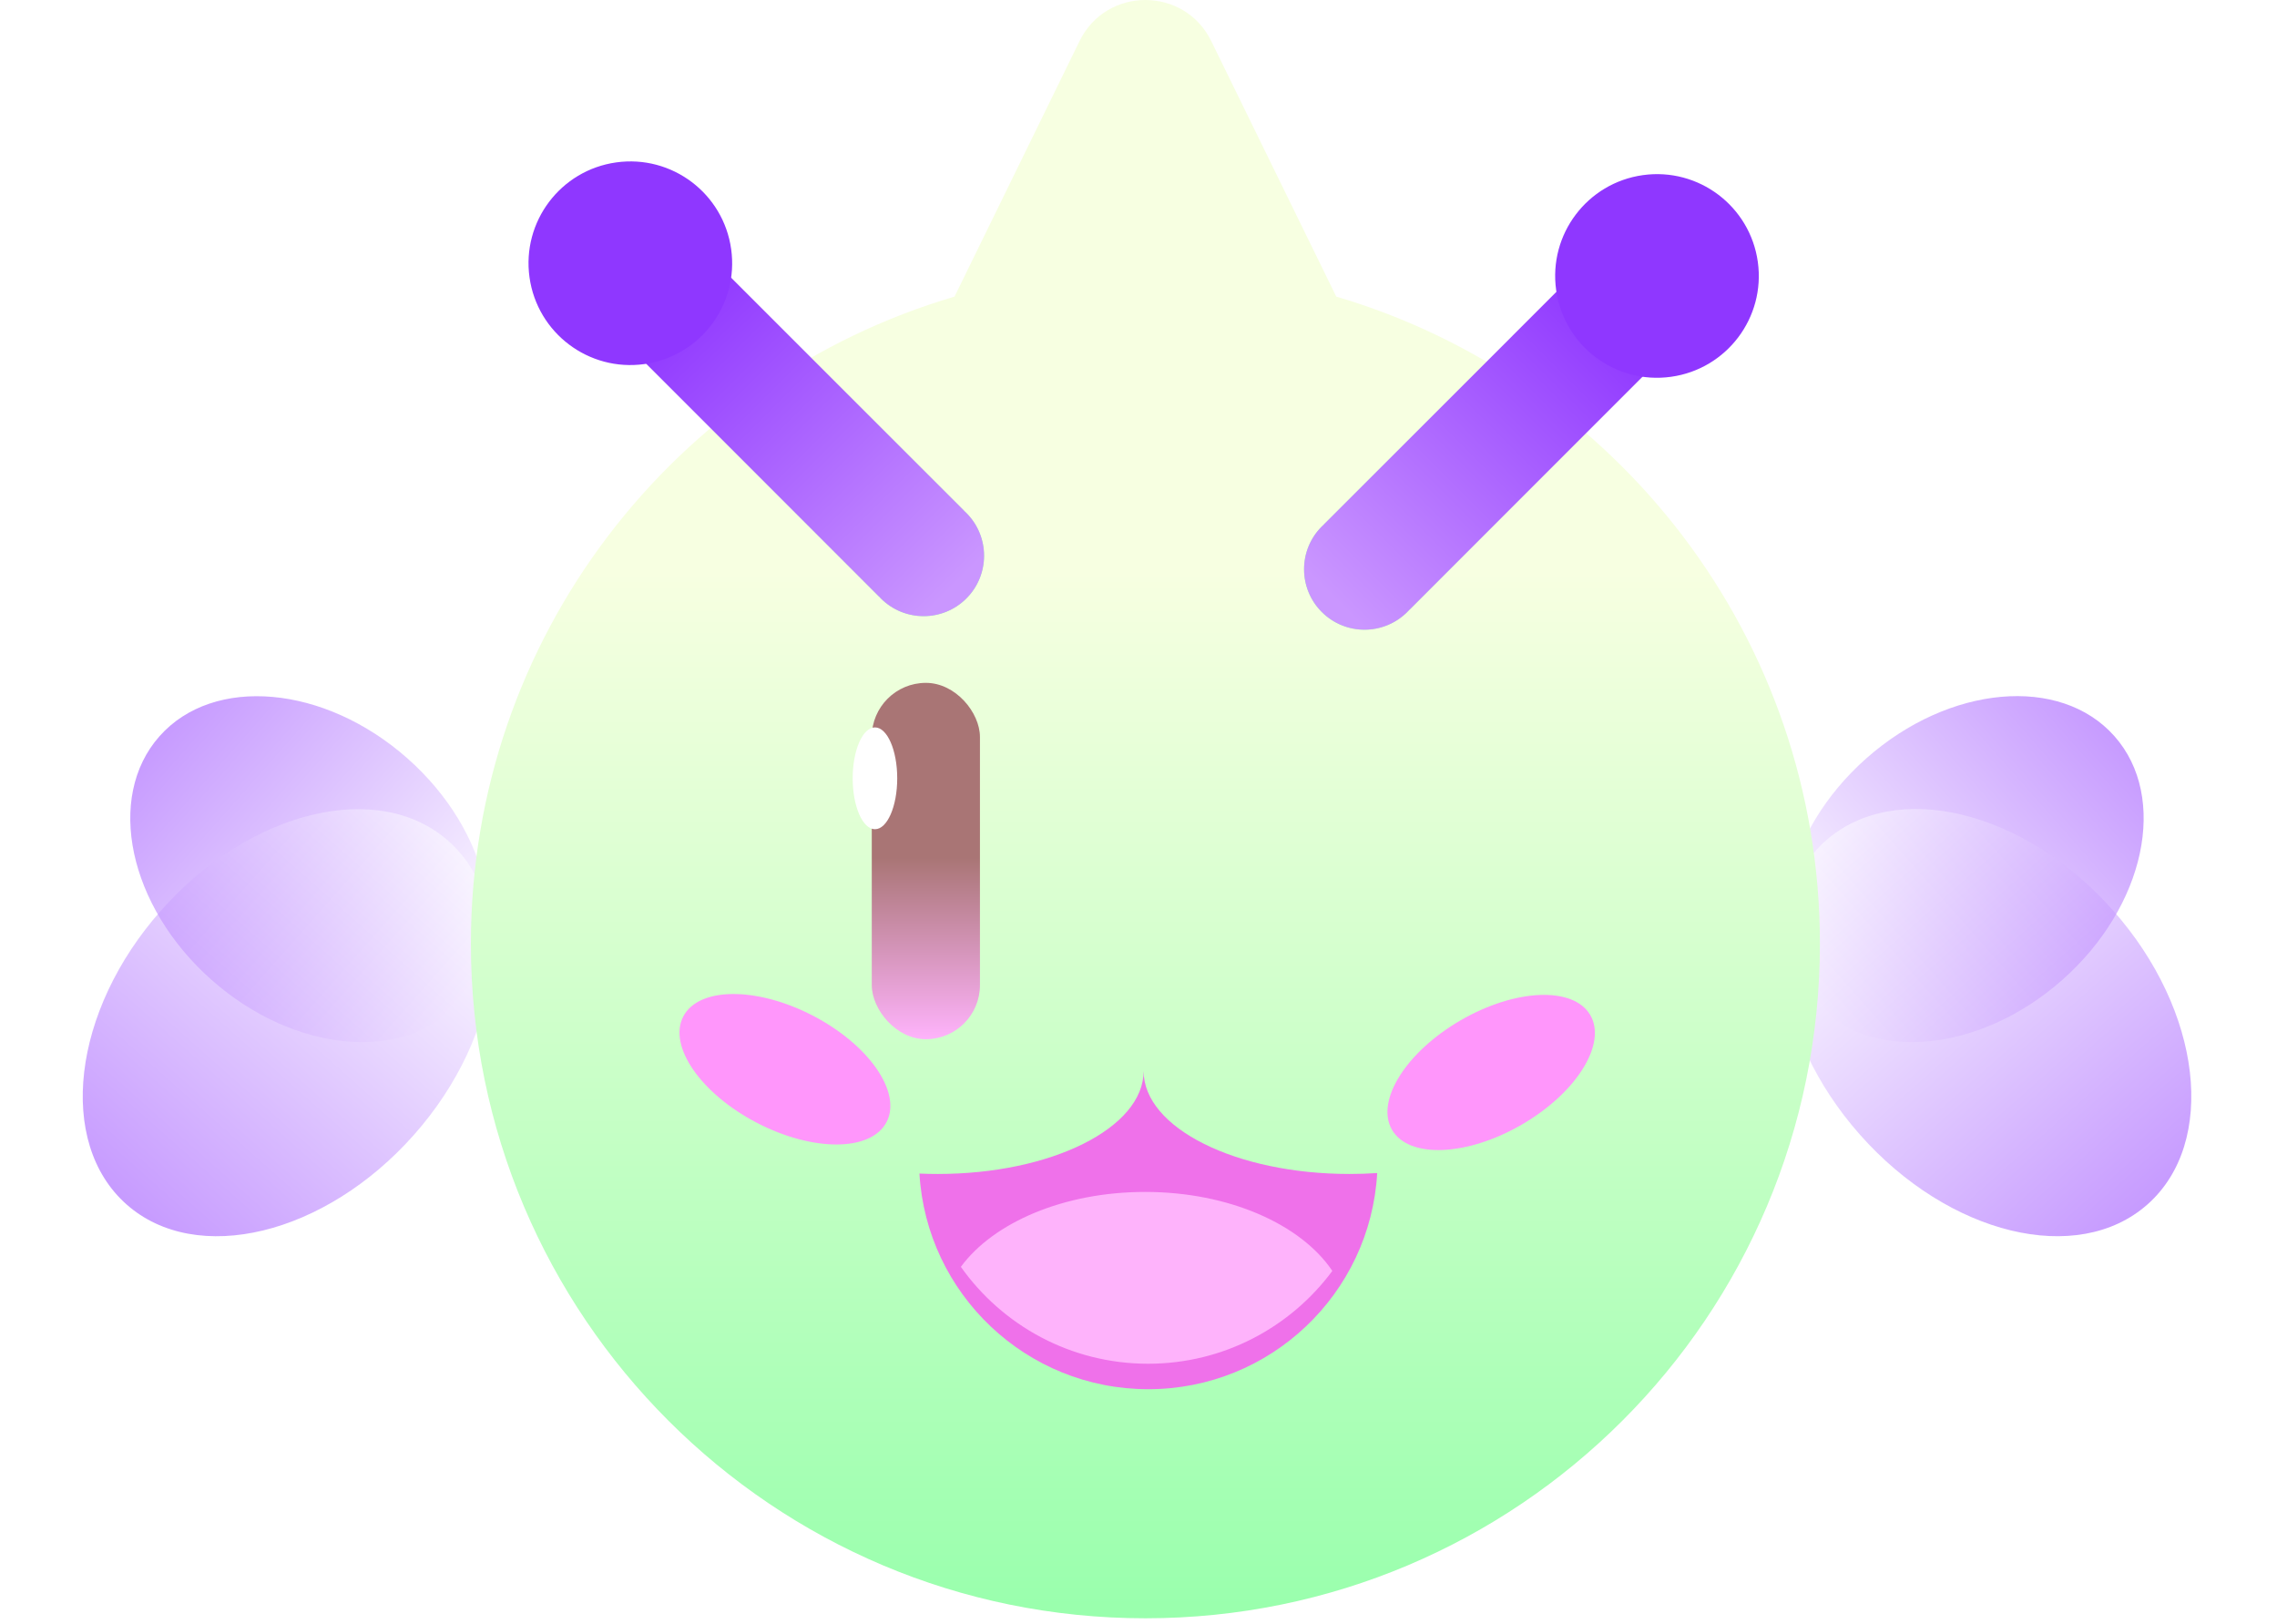 <svg width="272" height="194" viewBox="0 0 272 194" fill="none" xmlns="http://www.w3.org/2000/svg">
<ellipse cx="36.977" cy="103.826" rx="17.662" ry="23.947" transform="rotate(-48.471 36.977 103.826)" fill="white"/>
<ellipse cx="34.34" cy="122.164" rx="20.192" ry="28.996" transform="rotate(-138.471 34.34 122.164)" fill="white"/>
<ellipse cx="17.662" cy="23.947" rx="17.662" ry="23.947" transform="matrix(-0.663 -0.749 -0.749 0.663 264.295 101.171)" fill="white"/>
<ellipse cx="20.192" cy="28.996" rx="20.192" ry="28.996" transform="matrix(0.749 -0.663 -0.663 -0.749 241.404 157.258)" fill="white"/>
<ellipse cx="36.977" cy="103.826" rx="17.662" ry="23.947" transform="rotate(-48.471 36.977 103.826)" fill="url(#paint0_linear_63_3551)" fill-opacity="0.5"/>
<ellipse cx="34.34" cy="122.164" rx="20.192" ry="28.996" transform="rotate(-138.471 34.34 122.164)" fill="url(#paint1_linear_63_3551)" fill-opacity="0.5"/>
<ellipse cx="17.662" cy="23.947" rx="17.662" ry="23.947" transform="matrix(-0.663 -0.749 -0.749 0.663 264.295 101.171)" fill="url(#paint2_linear_63_3551)" fill-opacity="0.5"/>
<ellipse cx="20.192" cy="28.996" rx="20.192" ry="28.996" transform="matrix(0.749 -0.663 -0.663 -0.749 241.404 157.258)" fill="url(#paint3_linear_63_3551)" fill-opacity="0.5"/>
<path fill-rule="evenodd" clip-rule="evenodd" d="M144.69 4.908C141.488 -1.636 132.16 -1.636 128.958 4.908L114.024 35.431C80.628 45.265 56.25 76.153 56.25 112.734C56.25 157.234 92.324 193.308 136.824 193.308C181.324 193.308 217.398 157.234 217.398 112.734C217.398 76.153 193.02 45.265 159.624 35.431L144.69 4.908Z" fill="url(#paint4_linear_63_3551)"/>
<g filter="url(#filter0_d_63_3551)">
<rect x="104.138" y="78.528" width="12.922" height="42.568" rx="6.461" fill="url(#paint5_linear_63_3551)"/>
</g>
<g filter="url(#filter1_i_63_3551)">
<path fill-rule="evenodd" clip-rule="evenodd" d="M109.832 137.144C110.552 137.176 111.282 137.192 112.019 137.192C125.602 137.192 136.612 131.687 136.612 124.896H136.612C136.612 131.687 147.623 137.192 161.205 137.192C162.327 137.192 163.432 137.155 164.514 137.082C163.702 151.479 151.771 162.903 137.171 162.903C122.592 162.903 110.674 151.512 109.832 137.144Z" fill="#EF71EA"/>
</g>
<g filter="url(#filter2_d_63_3551)">
<ellipse cx="93.764" cy="124.684" rx="13.682" ry="7.221" transform="rotate(27.416 93.764 124.684)" fill="#FF96FB"/>
</g>
<g filter="url(#filter3_d_63_3551)">
<ellipse cx="178.128" cy="125.069" rx="13.682" ry="7.221" transform="rotate(-30 178.128 125.069)" fill="#FF96FB"/>
</g>
<path fill-rule="evenodd" clip-rule="evenodd" d="M78.619 24.456L68.406 34.669L104.956 71.218L104.963 71.211C105.047 71.305 105.135 71.397 105.225 71.487C108.045 74.307 112.617 74.307 115.437 71.487C118.257 68.667 118.257 64.095 115.437 61.275C115.347 61.184 115.255 61.097 115.161 61.013L115.168 61.006L78.619 24.456Z" fill="url(#paint6_linear_63_3551)"/>
<path fill-rule="evenodd" clip-rule="evenodd" d="M204.924 36.286L194.711 26.073L158.162 62.623L158.169 62.63C158.075 62.714 157.983 62.801 157.893 62.892C155.073 65.712 155.073 70.284 157.893 73.104C160.713 75.924 165.285 75.924 168.105 73.104C168.196 73.014 168.283 72.922 168.367 72.828L168.374 72.835L204.924 36.286Z" fill="url(#paint7_linear_63_3551)"/>
<path fill-rule="evenodd" clip-rule="evenodd" d="M78.619 24.456L68.406 34.669L104.956 71.218L104.963 71.211C105.047 71.305 105.135 71.397 105.225 71.487C108.045 74.307 112.617 74.307 115.437 71.487C118.257 68.667 118.257 64.095 115.437 61.275C115.347 61.184 115.255 61.097 115.161 61.013L115.168 61.006L78.619 24.456Z" fill="url(#paint8_linear_63_3551)"/>
<path fill-rule="evenodd" clip-rule="evenodd" d="M204.924 36.286L194.711 26.073L158.162 62.623L158.169 62.63C158.075 62.714 157.983 62.801 157.893 62.892C155.073 65.712 155.073 70.284 157.893 73.104C160.713 75.924 165.285 75.924 168.105 73.104C168.196 73.014 168.283 72.922 168.367 72.828L168.374 72.835L204.924 36.286Z" fill="url(#paint9_linear_63_3551)"/>
<circle cx="75.297" cy="31.444" r="12.162" transform="rotate(-7.945 75.297 31.444)" fill="#8F37FF"/>
<circle cx="197.936" cy="32.964" r="12.162" transform="rotate(82.055 197.936 32.964)" fill="#8F37FF"/>
<path fill-rule="evenodd" clip-rule="evenodd" d="M159.155 151.814C154.165 158.542 146.164 162.902 137.144 162.902C127.909 162.902 119.741 158.331 114.78 151.328C118.67 146.039 127.066 142.379 136.797 142.379C146.823 142.379 155.433 146.265 159.155 151.814Z" fill="#FEB3FB"/>
<ellipse cx="104.518" cy="92.971" rx="2.66" ry="6.081" fill="white"/>
<defs>
<filter id="filter0_d_63_3551" x="101.098" y="78.528" width="19.003" height="48.648" filterUnits="userSpaceOnUse" color-interpolation-filters="sRGB">
<feFlood flood-opacity="0" result="BackgroundImageFix"/>
<feColorMatrix in="SourceAlpha" type="matrix" values="0 0 0 0 0 0 0 0 0 0 0 0 0 0 0 0 0 0 127 0" result="hardAlpha"/>
<feOffset dy="3.041"/>
<feGaussianBlur stdDeviation="1.52"/>
<feComposite in2="hardAlpha" operator="out"/>
<feColorMatrix type="matrix" values="0 0 0 0 0 0 0 0 0 0 0 0 0 0 0 0 0 0 0.25 0"/>
<feBlend mode="normal" in2="BackgroundImageFix" result="effect1_dropShadow_63_3551"/>
<feBlend mode="normal" in="SourceGraphic" in2="effect1_dropShadow_63_3551" result="shape"/>
</filter>
<filter id="filter1_i_63_3551" x="109.832" y="124.896" width="54.683" height="41.047" filterUnits="userSpaceOnUse" color-interpolation-filters="sRGB">
<feFlood flood-opacity="0" result="BackgroundImageFix"/>
<feBlend mode="normal" in="SourceGraphic" in2="BackgroundImageFix" result="shape"/>
<feColorMatrix in="SourceAlpha" type="matrix" values="0 0 0 0 0 0 0 0 0 0 0 0 0 0 0 0 0 0 127 0" result="hardAlpha"/>
<feOffset dy="3.041"/>
<feGaussianBlur stdDeviation="1.52"/>
<feComposite in2="hardAlpha" operator="arithmetic" k2="-1" k3="1"/>
<feColorMatrix type="matrix" values="0 0 0 0 0.838 0 0 0 0 0.091 0 0 0 0 0.494 0 0 0 0.25 0"/>
<feBlend mode="normal" in2="shape" result="effect1_innerShadow_63_3551"/>
</filter>
<filter id="filter2_d_63_3551" x="78.128" y="115.696" width="31.273" height="24.057" filterUnits="userSpaceOnUse" color-interpolation-filters="sRGB">
<feFlood flood-opacity="0" result="BackgroundImageFix"/>
<feColorMatrix in="SourceAlpha" type="matrix" values="0 0 0 0 0 0 0 0 0 0 0 0 0 0 0 0 0 0 127 0" result="hardAlpha"/>
<feOffset dy="3.041"/>
<feGaussianBlur stdDeviation="1.52"/>
<feComposite in2="hardAlpha" operator="out"/>
<feColorMatrix type="matrix" values="0 0 0 0 0.561 0 0 0 0 0.217 0 0 0 0 1 0 0 0 0.5 0"/>
<feBlend mode="normal" in2="BackgroundImageFix" result="effect1_dropShadow_63_3551"/>
<feBlend mode="normal" in="SourceGraphic" in2="effect1_dropShadow_63_3551" result="shape"/>
</filter>
<filter id="filter3_d_63_3551" x="162.697" y="115.8" width="30.862" height="24.619" filterUnits="userSpaceOnUse" color-interpolation-filters="sRGB">
<feFlood flood-opacity="0" result="BackgroundImageFix"/>
<feColorMatrix in="SourceAlpha" type="matrix" values="0 0 0 0 0 0 0 0 0 0 0 0 0 0 0 0 0 0 127 0" result="hardAlpha"/>
<feOffset dy="3.041"/>
<feGaussianBlur stdDeviation="1.52"/>
<feComposite in2="hardAlpha" operator="out"/>
<feColorMatrix type="matrix" values="0 0 0 0 0.561 0 0 0 0 0.217 0 0 0 0 1 0 0 0 0.5 0"/>
<feBlend mode="normal" in2="BackgroundImageFix" result="effect1_dropShadow_63_3551"/>
<feBlend mode="normal" in="SourceGraphic" in2="effect1_dropShadow_63_3551" result="shape"/>
</filter>
<linearGradient id="paint0_linear_63_3551" x1="36.977" y1="79.879" x2="36.977" y2="127.772" gradientUnits="userSpaceOnUse">
<stop stop-color="#8F37FF"/>
<stop offset="1" stop-color="white"/>
</linearGradient>
<linearGradient id="paint1_linear_63_3551" x1="34.34" y1="93.168" x2="34.34" y2="151.16" gradientUnits="userSpaceOnUse">
<stop stop-color="#8F37FF"/>
<stop offset="1" stop-color="white"/>
</linearGradient>
<linearGradient id="paint2_linear_63_3551" x1="17.662" y1="0" x2="17.662" y2="47.893" gradientUnits="userSpaceOnUse">
<stop stop-color="#8F37FF"/>
<stop offset="1" stop-color="white"/>
</linearGradient>
<linearGradient id="paint3_linear_63_3551" x1="20.192" y1="0" x2="20.192" y2="57.992" gradientUnits="userSpaceOnUse">
<stop stop-color="#8F37FF"/>
<stop offset="1" stop-color="white"/>
</linearGradient>
<linearGradient id="paint4_linear_63_3551" x1="136.824" y1="0" x2="136.824" y2="211.551" gradientUnits="userSpaceOnUse">
<stop offset="0.323" stop-color="#F7FFE1"/>
<stop offset="1" stop-color="#8BFFA5"/>
</linearGradient>
<linearGradient id="paint5_linear_63_3551" x1="110.599" y1="78.528" x2="110.599" y2="121.095" gradientUnits="userSpaceOnUse">
<stop offset="0.49" stop-color="#A97575"/>
<stop offset="1" stop-color="#FEB3FB"/>
</linearGradient>
<linearGradient id="paint6_linear_63_3551" x1="73.513" y1="29.562" x2="119.394" y2="75.444" gradientUnits="userSpaceOnUse">
<stop offset="0.323" stop-color="#F7FFE1"/>
<stop offset="1" stop-color="#8BFFA5"/>
</linearGradient>
<linearGradient id="paint7_linear_63_3551" x1="199.818" y1="31.179" x2="153.936" y2="77.061" gradientUnits="userSpaceOnUse">
<stop offset="0.323" stop-color="#F7FFE1"/>
<stop offset="1" stop-color="#8BFFA5"/>
</linearGradient>
<linearGradient id="paint8_linear_63_3551" x1="73.513" y1="29.562" x2="115.437" y2="71.487" gradientUnits="userSpaceOnUse">
<stop offset="0.161" stop-color="#8F37FF"/>
<stop offset="0.964" stop-color="#CA96FF"/>
</linearGradient>
<linearGradient id="paint9_linear_63_3551" x1="199.818" y1="31.179" x2="157.893" y2="73.104" gradientUnits="userSpaceOnUse">
<stop offset="0.161" stop-color="#8F37FF"/>
<stop offset="0.964" stop-color="#CA96FF"/>
</linearGradient>
</defs>
</svg>
